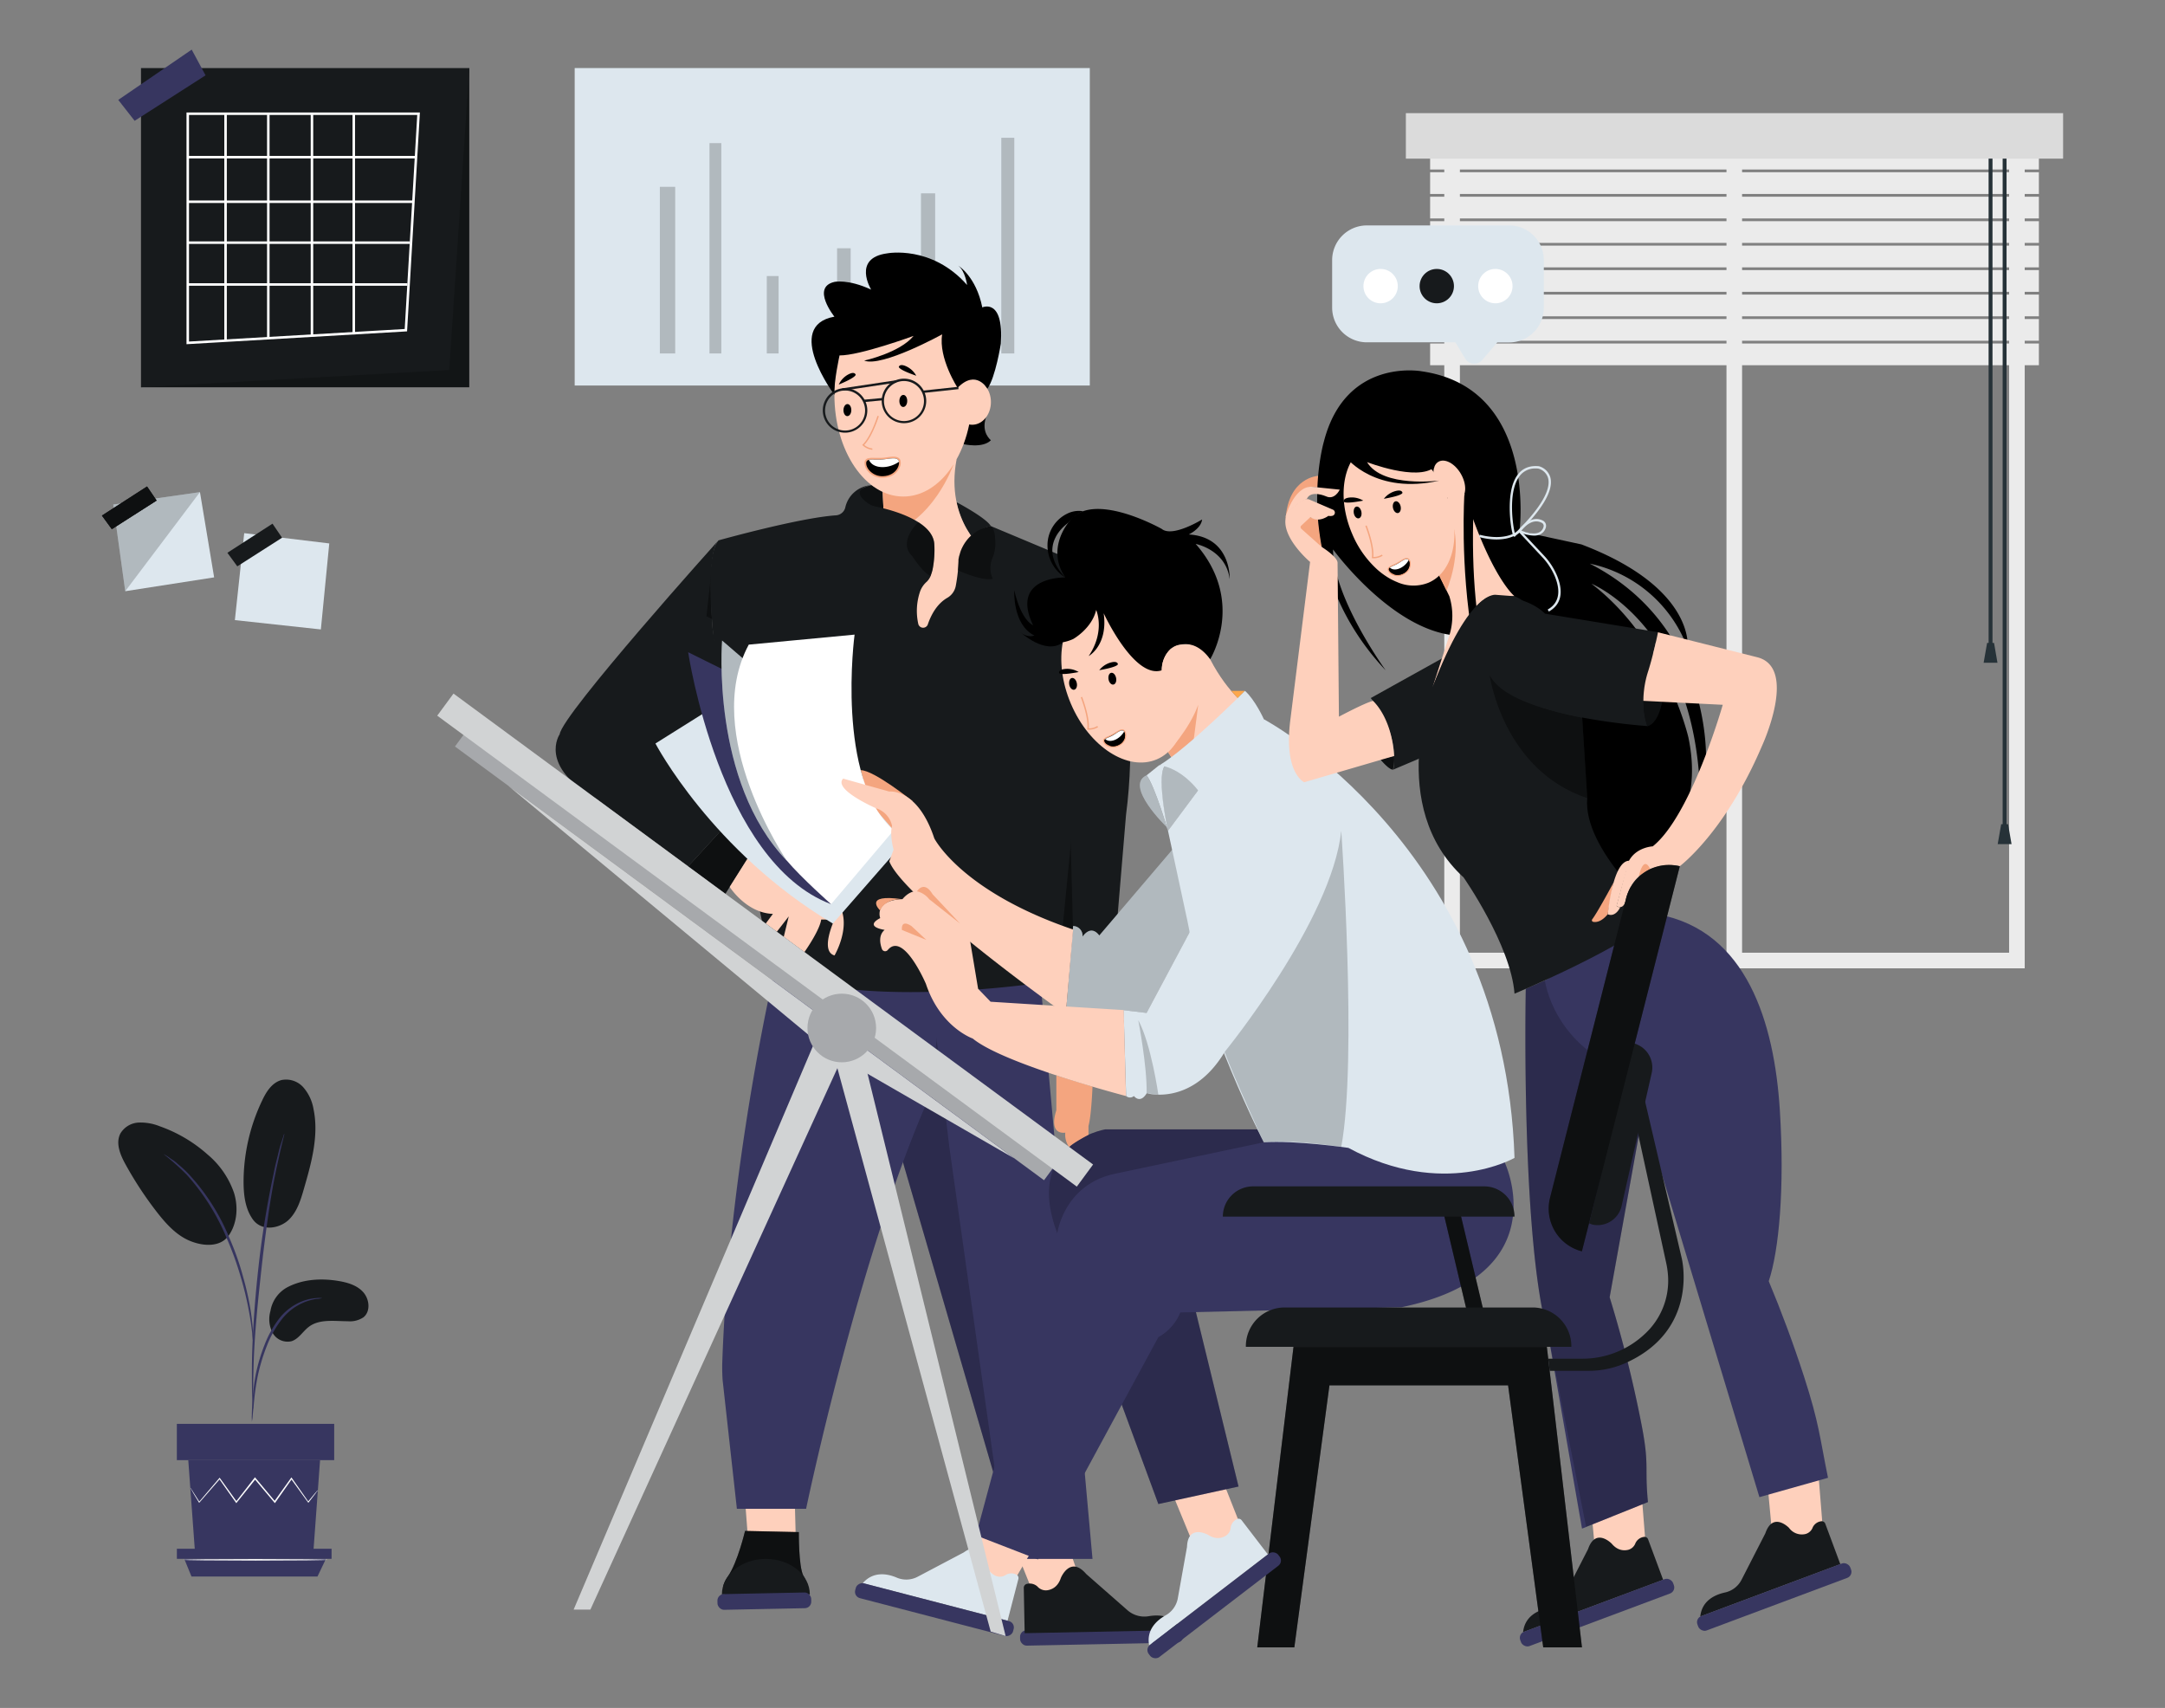 <svg id="a21488c4-3b90-41af-a92f-7d39379539e2" data-name="aa84af91-0702-4b62-89c3-2dfa5ff16184" xmlns="http://www.w3.org/2000/svg" width="865.76" height="682.89" viewBox="0 0 865.76 682.89"><rect x="0" y="0" width="865.76" height="682.89" fill="#808080" stroke="none"/><path d="M287.34,216s-62.52,69.54-63.53,77.57c0,0-8.83,12.77,14.81,25.94l36.57,26.92,20.65-22.53L285,251.47S282.32,220.68,287.34,216Z" fill="#171a1c"/><polygon points="282.52 246.42 284.59 227.44 286.6 248.44 282.52 246.42" opacity="0.4" style="isolation:isolate"/><rect x="407.87" y="651.27" width="65.26" height="6.14" rx="2.6" transform="translate(-13 8.94) rotate(-1.15)" fill="#373660"/><path d="M637.94,620.94l-2.19-23.53,20.33-4.81,1.8,22.54S648.88,625.26,637.94,620.94Z" fill="#fed0bc"/><path d="M609.07,652.59l56-20.94-6-16.14a1.51,1.51,0,0,0-1.73-1A4.37,4.37,0,0,0,654,617a4.27,4.27,0,0,1-2.87,2.66c-1.81.44-4.33.29-6.63-2.46,0,0-6.42-6.64-9.45,2.18l-9.5,18.54A9.72,9.72,0,0,1,619,643C615.05,643.84,609.75,646.14,609.07,652.59Z" fill="#171a1c"/><rect x="606.03" y="641.7" width="65.23" height="6.14" rx="2.6" transform="translate(-185.36 264.49) rotate(-20.5)" fill="#373660"/><path d="M708.79,614.68l-2.19-23.52,20.33-4.82,1.8,22.55S719.73,619,708.79,614.68Z" fill="#fed0bc"/><path d="M679.92,646.33l56-20.94-6-16.13a1.51,1.51,0,0,0-1.73-1,4.35,4.35,0,0,0-3.29,2.41,4.26,4.26,0,0,1-2.87,2.67,6.33,6.33,0,0,1-6.63-2.46s-6.42-6.65-9.45,2.17l-9.5,18.54a9.73,9.73,0,0,1-6.63,5.13C685.9,637.58,680.6,639.89,679.92,646.33Z" fill="#171a1c"/><rect x="676.88" y="635.45" width="65.23" height="6.14" rx="2.6" transform="translate(-178.68 288.91) rotate(-20.5)" fill="#373660"/><path d="M809.66,387.17H577.55V46.46H809.66ZM583.8,380.92H803.42V52.7H583.8Z" fill="#ebebeb"/><rect x="690.4" y="54.34" width="6.24" height="329.71" fill="#ebebeb"/><rect x="571.89" y="59.09" width="243.44" height="8.69" fill="#ebebeb"/><rect x="571.89" y="68.86" width="243.44" height="8.69" fill="#ebebeb"/><rect x="571.89" y="78.65" width="243.44" height="8.69" fill="#ebebeb"/><rect x="571.89" y="88.43" width="243.44" height="8.69" fill="#ebebeb"/><rect x="571.89" y="98.21" width="243.44" height="8.69" fill="#ebebeb"/><rect x="571.89" y="107.99" width="243.44" height="8.69" fill="#ebebeb"/><rect x="571.89" y="117.78" width="243.44" height="8.69" fill="#ebebeb"/><rect x="571.89" y="127.55" width="243.44" height="8.69" fill="#ebebeb"/><rect x="571.89" y="137.34" width="243.44" height="8.69" fill="#ebebeb"/><rect x="795.22" y="57.32" width="1.56" height="200.42" fill="#263238"/><polygon points="798.77 265 793.23 265 794.63 257.04 797.39 257.04 798.77 265" fill="#263238"/><rect x="800.84" y="57.32" width="1.56" height="274.32" fill="#263238"/><polygon points="804.4 337.5 798.86 337.5 800.25 329.54 803.01 329.54 804.4 337.5" fill="#263238"/><rect x="562.19" y="45.24" width="262.82" height="18.19" fill="#dbdbdb"/><path d="M610.14,395.37s-2.06,100.59,9,138.48l13.49,77.34L659,600.58c-1.37-14,.62-14.48-2.5-30.62a491.22,491.22,0,0,0-12.82-51.27q6.71-37.17,13.39-74.34l6-30.86L617.79,392Z" fill="#373660"/><path d="M610.14,395.37s-2.06,100.59,9,138.48l15.12,76.61L659,600.58c-1.37-14,.62-14.48-2.5-30.62a491.22,491.22,0,0,0-12.82-51.27q6.71-37.17,13.39-74.34l6-30.86L617.79,392Z" opacity="0.2" style="isolation:isolate"/><path d="M617.79,392s3.23,26.66,34.65,37.36L703.57,598.6,731,590.87c-3.35-16.37-3.49-21.64-9.63-40.61-4.44-13.68-9.21-26.37-14.07-38,4.07-12.14,6.42-36.93,4.44-68.39-2.21-35-13.26-71.69-48.66-78.27Z" fill="#373660"/><path d="M348.56,194s-12.11,2.25-1.05,8.37l5.77,1.15-.26-6.8Z" fill="#171a1c"/><path d="M348.56,194s-12.11,2.25-1.05,8.37l5.77,1.15-.26-6.8Z" opacity="0.4" style="isolation:isolate"/><path d="M382.5,200.78s12,6.32,13.76,9.62c0,0-3.36.23-7.94,3.84A34.81,34.81,0,0,1,382.5,200.78Z" fill="#171a1c"/><rect x="229.81" y="27.21" width="205.99" height="126.93" fill="#dde7ee"/><g opacity="0.2"><rect x="263.87" y="74.7" width="6.14" height="66.62"/><rect x="283.72" y="57.22" width="4.72" height="84.1"/><rect x="306.63" y="110.37" width="4.72" height="30.95"/><rect x="334.74" y="99.27" width="5.43" height="42.05"/><rect x="368.29" y="77.3" width="5.67" height="64.02"/><rect x="400.41" y="55.09" width="5.2" height="86.23"/></g><path d="M438.91,228.22s18.72,41.24,11.37,97.65l-7.36,88H419.47l3.39-22s-5.73-69.09-4-82C418.88,310,422.74,249.35,438.91,228.22Z" fill="#171a1c"/><path d="M423.51,269s-14.54,54.28-5,99.65l10.57,3L427.43,310Z" opacity="0.4" style="isolation:isolate"/><path d="M398.55,600.5l16.13,40.25s11.62,2.24,18-6.73l-12.61-36.7Z" fill="#fed0bc"/><path d="M472.66,651.74,409.75,653l-.35-18.12a1.59,1.59,0,0,1,1.32-1.61,4.59,4.59,0,0,1,4.16,1.09,4.48,4.48,0,0,0,3.83,1.49c2-.27,4.35-1.4,5.54-5,0,0,3.7-9,10.09-1.54l16.47,14.46a10.26,10.26,0,0,0,8.47,2.45C463.42,645.5,469.49,645.7,472.66,651.74Z" fill="#171a1c"/><path d="M296.53,581.51l3.22,42s10.12,5.46,18.67-1l-1-37.7Z" fill="#fed0bc"/><path d="M297.94,612.11s-3,12.73-6.91,18.28c-3.32,4.78-2.09,7.77,2.67,10.62,5.22.59,12.78.41,23.65-.82,4-3.2,6.6-6,3.88-10.19-1.92-3.86-1.78-17.42-1.78-17.42Z" fill="#171a1c"/><path d="M297.94,612.11s-3,12.73-6.91,18.28c-3.32,4.78-2.09,7.77,2.67,10.62,5.22.59,12.78.41,23.65-.82,4-3.2,6.6-6,3.88-10.19-1.92-3.86-1.78-17.42-1.78-17.42Z" opacity="0.4" style="isolation:isolate"/><path d="M306.26,623.3c-9.71,0-17.58,6.35-17.58,14.19h35.16C323.84,629.65,316,623.3,306.26,623.3Z" fill="#171a1c"/><rect x="286.85" y="637.07" width="37.51" height="6.28" rx="2.6" transform="translate(-12.74 6.24) rotate(-1.15)" fill="#373660"/><polygon points="517.26 538.52 502.76 658.67 517.59 658.67 531.63 553.91 603.07 553.91 617.12 658.67 632.61 658.67 618.57 538.52 517.26 538.52" fill="#171a1c"/><polygon points="517.26 538.52 502.76 658.67 517.59 658.67 531.63 553.91 603.07 553.91 617.12 658.67 632.61 658.67 618.57 538.52 517.26 538.52" opacity="0.4" style="isolation:isolate"/><path d="M477.9,619.19l-9-21.85,18-10.55,8.31,21S489.63,620.13,477.9,619.19Z" fill="#fed0bc"/><path d="M459.54,657.9,507,621.5l-10.48-13.66a1.51,1.51,0,0,0-1.94-.42,4.42,4.42,0,0,0-2.44,3.28,4.26,4.26,0,0,1-2,3.38c-1.61.95-4.06,1.54-7.06-.41,0,0-8.08-4.48-8.41,4.84L471,639a9.79,9.79,0,0,1-4.84,6.84C462.7,647.78,458.31,651.54,459.54,657.9Z" fill="#dde7ee"/><rect x="452.92" y="638.78" width="65.23" height="6.14" rx="2.6" transform="translate(-290.36 428.07) rotate(-37.49)" fill="#373660"/><polygon points="414.68 377.14 436.88 623.3 407.29 623.3 360.63 463.16 370.48 437.32 375.03 395.37 414.68 377.14" fill="#373660"/><polygon points="379.62 458.57 398.76 594 360.63 463.16 370.7 435.28 373.67 407.91 379.62 458.57" opacity="0.2" style="isolation:isolate"/><path d="M309.64,388.66s-18.07,77.24-20.8,155.77a72.9,72.9,0,0,0,.13,7.39l5.7,51.44h27.68s21.4-102.76,49.82-165.94l4.64-41.95Z" fill="#373660"/><path d="M502.76,451.55H442s-37.21,6.23-16,48.81l37.21,101,32.07-7L469.5,488.93l45-19.69Z" fill="#373660"/><path d="M502.76,451.55H442s-37.21,6.23-16,48.81l37.21,101,32.07-7L469.5,488.93l45-19.69Z" opacity="0.2" style="isolation:isolate"/><path d="M386.85,623.65l11.73-20.52,19.4,7.75L406.5,630.37S393.32,633.47,386.85,623.65Z" fill="#fed0bc"/><path d="M345,633l57.91,15,4.33-16.67a1.51,1.51,0,0,0-.86-1.78,4.34,4.34,0,0,0-4.08.09,4.29,4.29,0,0,1-3.88.53c-1.74-.69-3.7-2.26-4-5.83,0,0-1.43-9.12-9-3.65L367,630.41a9.73,9.73,0,0,1-8.36.39C355,629.23,349.3,628.07,345,633Z" fill="#dde7ee"/><rect x="370.6" y="610.97" width="6.14" height="65.23" rx="2.6" transform="translate(-343.29 843.08) rotate(-75.41)" fill="#373660"/><path d="M352.91,193.81l2,51.17,16.3,18.84,19.61-24.46,3.45-18.56s-16.47-12.3-11.75-37.08Z" fill="#fed0bc"/><path d="M381.29,185.71s-8,23.31-27.6,28.36L353,196.7Z" fill="#f4a57f"/><path d="M438.91,228.22,422.86,392s-74.45,12.45-113.68-3.29c0,0-35.88-157-21.84-172.66,0,0,32.14-9,46.9-10A4.13,4.13,0,0,0,338,203a11.38,11.38,0,0,1,10.39-9c-1.35.24-8.67,1.82-1.47,7.1a8.34,8.34,0,0,0,3.27,1.43c3.35.69,11.3,2.6,17,6.23,3.52,2.24,6.19,5.13,6.42,8.79a40.74,40.74,0,0,1-.66,10.1,15,15,0,0,1-.65,2.17v.11l-.06.16v0a7.29,7.29,0,0,1-1.59,2.46,9.55,9.55,0,0,0-2.63,3.7,24,24,0,0,0-.78,13.34,2,2,0,0,0,3.74.2c1.27-3.79,3.63-8.37,7.92-10.81a7,7,0,0,0,3.31-4.77c.31-1.64.64-3.78.88-6.27v-.13h0c.1-1.08.18-2.23.23-3.43v-.67a14.47,14.47,0,0,1,.66-2.59v-.12a16.14,16.14,0,0,1,7.17-8.92h0c.35-.19.71-.37,1.09-.55a16.9,16.9,0,0,1,4-1.19Z" fill="#171a1c"/><polygon points="528.58 218.74 527.08 207.8 524.06 206.8 519.71 206.8 517.87 210.84 525.73 220.18 528.58 218.74" fill="#f4a57f"/><path d="M527.11,190.26s-11.91.51-13,17.23l3.08-6.38s3-6,7.07-6.51l2.89.29Z" fill="#f4a57f"/><path d="M344.19,307.94l2.39,9.21L365,320.38S349.54,307.94,344.19,307.94Z" fill="#f4a57f"/><path d="M426,407.91l3.12-37.67a3.86,3.86,0,0,1,3.79,3.93c0,.1,0,.21,0,.31s3.12-5.13,6.69-.45l29.24-34.33,7.37,32.13L458.5,405l-9.18-1.11.11,4Z" fill="#dde7ee"/><path d="M426,407.91l3.12-37.67a3.86,3.86,0,0,1,3.79,3.93c0,.1,0,.21,0,.31s3.12-5.13,6.69-.45l29.24-34.33,7.37,32.13L458.5,405l-9.18-1.11.11,4Z" opacity="0.2" style="isolation:isolate"/><path d="M601.72,464.79s21.5,44.91-41.33,57.89L472,524.76a19.76,19.76,0,0,1-8.78,9.87l-48.14,88.88-24.8-9.6L422.8,493.09s2.6-19.66,23.37-23.85l59.2-12.51,23.87-9.33Z" fill="#373660"/><path d="M655.37,350.26l4.51-2.82-.53-3.46-2.75.66c-.26.07-3.81,5.29-3.81,5.29Z" fill="#f4a57f"/><path d="M548.13,279.11,578,262.5l-2.41,25.07-5.32,12.57a6.62,6.62,0,0,1-3.49,3.49l-9.6,4.07h0C557.32,306.64,560,293.49,548.13,279.11Z" fill="#171a1c"/><path d="M529.41,176.55s-14.72,49.62,24.74,91.51c0,0-21.07-29-21.07-48.38,0,0,26.42,36.44,53.83,34.43,0,0,33,92.25,61.43,95.16a5.8,5.8,0,0,0,3.09-.57c6.35-3,31.36-17.51,23.75-53.8,0,0-8.69-38.45-38.78-61.52,0,0,38.78,15.72,43.13,77.57a7.08,7.08,0,0,0,2.67-6.68s2.77-53.75-46.47-78.91a53.49,53.49,0,0,1,39.12,33.77s3.43-24-42.47-41.46l-24.74-5.35s7.36-57.17-39.12-63.86C568.52,148.46,538.1,142.78,529.41,176.55Z"/><polygon points="187.65 154.84 187.65 27.21 56.38 154.84 187.65 154.84" fill="#171a1c"/><polygon points="187.65 154.84 187.65 27.21 56.38 154.84 187.65 154.84" opacity="0.2" style="isolation:isolate"/><polygon points="74.93 45.75 74.93 136.81 163.29 131.93 168.58 45.75 74.93 45.75" fill="none" stroke="#fff" stroke-miterlimit="10"/><polygon points="56.38 27.21 56.38 154.84 179.65 147.93 187.65 27.21 56.38 27.21" fill="#171a1c"/><line x1="74.93" y1="62.84" x2="165.99" y2="62.84" fill="none" stroke="#fff" stroke-miterlimit="10"/><line x1="74.93" y1="80.66" x2="164.92" y2="80.66" fill="none" stroke="#fff" stroke-miterlimit="10"/><line x1="74.93" y1="97.02" x2="163.93" y2="97.02" fill="none" stroke="#fff" stroke-miterlimit="10"/><line x1="74.93" y1="113.75" x2="162.92" y2="113.75" fill="none" stroke="#fff" stroke-miterlimit="10"/><line x1="90.2" y1="45.75" x2="90.2" y2="135.97" fill="none" stroke="#fff" stroke-miterlimit="10"/><line x1="107.29" y1="45.75" x2="107.29" y2="135.02" fill="none" stroke="#fff" stroke-miterlimit="10"/><line x1="124.75" y1="45.75" x2="124.75" y2="134.06" fill="none" stroke="#fff" stroke-miterlimit="10"/><line x1="141.47" y1="45.75" x2="141.47" y2="133.14" fill="none" stroke="#fff" stroke-miterlimit="10"/><polygon points="47.29 39.94 53.84 48.3 82.2 30.12 76.66 19.84 47.29 39.94" fill="#373660"/><polygon points="75.08 45.47 75.08 137.09 162.31 132.02 167.38 45.47 75.08 45.47" fill="none" stroke="#fff" stroke-miterlimit="10"/><polygon points="93.92 247.94 97.66 213.17 131.67 217.28 128.31 251.67 93.92 247.94" fill="#dde7ee"/><polygon points="90.93 221.02 108.97 209.38 112.8 215 94.89 226.44 90.93 221.02" fill="#171a1c"/><polygon points="50.08 236.38 45.29 201.72 79.96 196.76 85.63 230.85 50.08 236.38" fill="#dde7ee"/><polygon points="50.08 236.38 79.96 196.76 45.29 201.72 50.08 236.38" opacity="0.2" style="isolation:isolate"/><polygon points="40.76 206.15 58.8 194.51 62.63 200.13 44.72 211.57 40.76 206.15" fill="#171a1c"/><polygon points="40.76 206.15 58.8 194.51 62.63 200.13 44.72 211.57 40.76 206.15" fill="#171a1c"/><polygon points="40.76 206.15 58.8 194.51 62.63 200.13 44.72 211.57 40.76 206.15" opacity="0.4" style="isolation:isolate"/><path d="M603.49,90.13h-56.9A13.89,13.89,0,0,0,532.71,104v19a13.89,13.89,0,0,0,13.88,13.87H582l3.9,6.5a4.26,4.26,0,0,0,5.84,1.44,4.42,4.42,0,0,0,1-.89l6-7h4.76A13.87,13.87,0,0,0,617.36,123h0V104A13.88,13.88,0,0,0,603.49,90.13Z" fill="#dde7ee"/><circle cx="552.09" cy="114.4" r="6.87" fill="#fff"/><circle cx="574.55" cy="114.4" r="6.87" fill="#171a1c"/><circle cx="597.98" cy="114.4" r="6.87" fill="#fff"/><path d="M115.05,514.61c6.15-3.17,13.39-3.58,20.22-2.45,3.67.6,7.52,1.7,10,4.51s3,7.61.11,10a9.65,9.65,0,0,1-6.31,1.6c-5.35,0-11.27-1-15.54,2.21-2.45,1.83-4.06,4.89-7,5.79A6.87,6.87,0,0,1,109,532.9a11.76,11.76,0,0,1-.86-8.69A13.25,13.25,0,0,1,115.05,514.61Z" fill="#171a1c"/><path d="M101,487.41c3.75,5.37,11.06,3.59,14.46.31s4.81-8,6.12-12.57c3-10.36,6-21.22,3.78-31.77a17.71,17.71,0,0,0-4.06-8.63,9.22,9.22,0,0,0-8.74-2.91c-3.69,1-6,4.52-7.64,8a75.73,75.73,0,0,0-7.52,32.49c0,5.24.59,10.73,3.55,15" fill="#171a1c"/><path d="M90.62,495.11c4.08-4.85,4.86-11.91,3-18.05A34.77,34.77,0,0,0,83,461.6a57.47,57.47,0,0,0-19.06-11.26,20.5,20.5,0,0,0-8.58-1.5,9,9,0,0,0-7.21,4.36c-2,3.83-.09,8.48,2,12.27a145.18,145.18,0,0,0,12.53,19.08c3.76,4.84,8.06,9.62,13.79,11.8s11.67,1.94,14.71-2" fill="#171a1c"/><path d="M100.7,568.46a12.58,12.58,0,0,0,.35-2.45c.16-1.78.39-4,.64-6.66a97.86,97.86,0,0,1,1.51-9.78A76.57,76.57,0,0,1,106.76,538a42,42,0,0,1,5.88-10.44,22,22,0,0,1,7.52-6.19,21,21,0,0,1,6.27-2,11,11,0,0,0,2.42-.34,10.21,10.21,0,0,0-2.47,0,18.82,18.82,0,0,0-6.54,1.69,22.06,22.06,0,0,0-8,6.23,41.76,41.76,0,0,0-6,10.63,70.67,70.67,0,0,0-3.52,11.73,82.52,82.52,0,0,0-1.3,9.9c-.22,2.82-.29,5.11-.32,6.7C100.6,566.74,100.77,567.61,100.7,568.46Z" fill="#373660"/><path d="M101.15,563.33a4.35,4.35,0,0,0,.08-1.14V559c0-2.81,0-6.88.15-11.91.24-10,1.11-20.85,2.78-36.08,1.5-14.33,3.71-31,6-41.87.48-2.46,1-4.69,1.42-6.63s.81-3.62,1.15-5,.58-2.32.77-3.14a4.87,4.87,0,0,0,.2-1.13,5.08,5.08,0,0,0-.39,1.07c-.26.81-.56,1.84-1,3.11s-.84,3-1.32,4.95-1.06,4.15-1.51,6.61a372,372,0,0,0-6.25,38.84c-1.67,15.28-2.43,29.19-2.5,39.26,0,5,0,9.12.18,11.94.09,1.31.15,2.38.2,3.24A5.47,5.47,0,0,0,101.15,563.33Z" fill="#373660"/><path d="M101.23,536.49a21.19,21.19,0,0,0,0-3.38c-.2-3.07-.54-6.13-1-9.16a120.06,120.06,0,0,0-3-13.37,109.37,109.37,0,0,0-5.58-15.8,84.19,84.19,0,0,0-16.4-25.57,43.63,43.63,0,0,0-3.87-3.58c-.58-.49-1.11-1-1.65-1.4l-1.51-1a21.25,21.25,0,0,0-2.85-1.83,101,101,0,0,1,9.34,8.33,88.32,88.32,0,0,1,16,25.46,125.78,125.78,0,0,1,5.63,15.65,127.9,127.9,0,0,1,3.17,13.23c.74,3.81,1.1,6.92,1.34,9A20.7,20.7,0,0,0,101.23,536.49Z" fill="#373660"/><polygon points="75.29 583.83 77.98 620.65 125.3 620.65 127.99 583.83 75.29 583.83" fill="#373660"/><rect x="70.72" y="569.3" width="62.92" height="14.51" fill="#373660"/><polygon points="70.73 619.24 70.73 623.27 73.68 623.27 132.59 623.27 132.59 619.24 70.73 619.24" fill="#373660"/><polygon points="76.58 630.35 73.68 623.27 130.34 623.27 126.95 630.35 76.58 630.35" fill="#373660"/><path d="M127.1,595.86s0,.13-.22.34-.49.61-.71.93l-2.75,3.58-.12.15-.12-.16-6.81-9.42h.39l-6.63,9.43-.21.3-.23-.28-7.91-9.4h.45l-.43.56-7.07,8.82-.23.3-.22-.31c-2.41-3.39-4.65-6.56-6.66-9.43H88l-8.21,9.44-.15.17-.1-.17c-1.09-1.82-2-3.26-2.57-4.31l-.67-1.16a1.28,1.28,0,0,1-.19-.41,2.42,2.42,0,0,1,.27.36c.19.29.44.67.72,1.12l2.71,4.24h-.26l8.08-9.48.21-.22.18.25,6.73,9.39H94.3l7-9,.44-.54.22-.29.23.29,7.88,9.41h-.44l6.71-9.37.19-.27.2.27,6.63,9.48h-.24L126,597c.31-.34.57-.64.76-.88Z" fill="#fff"/><path d="M131,623.66c0,.17-12.89.3-28.77.3s-28.78-.13-28.78-.3,12.89-.29,28.78-.29S131,623.51,131,623.66Z" fill="#fff"/><path d="M415.67,250.53C408.62,251,405.59,236,405.59,236s-.75,13.82,8.06,18.1c0,0-2.77,1.26-5.79-1.51,0,0,10.11,9.56,17.15,4.28Z"/><path d="M427.26,209s-13.61,8.87-1.26,21.92A15.14,15.14,0,0,1,418.88,218a14.07,14.07,0,0,1,8.06-12.71,10.37,10.37,0,0,1,6.18-.88A14.89,14.89,0,0,0,427.26,209Z"/><path d="M467.07,300.7l8.06,12.07,24.7-29.48s-8.57-5.55-15.88-19.66c0,0-3.42-7.25-11.29-5.89s-1.05.68-1.05.68l2.48,19.8Z" fill="#fed0bc"/><path d="M467.07,300.7s8.57-9.1,12.09-18.92l-4,31Z" fill="#f4a57f"/><path d="M467.07,332.17s-5.21-22.61-.89-26.26c0,0,6.94,1.75,13,10Z" fill="#dde7ee"/><path d="M467.07,332.17s-5.21-22.61-.89-26.26c0,0,6.94,1.75,13,10Z" opacity="0.2" style="isolation:isolate"/><polygon points="492.34 276.23 497.81 276.23 494.99 279.11 492.34 276.23" fill="#fea74b"/><path d="M474.87,368.37l-7.8-36.21,12.09-16.23,26.21-28.37s96.25,51,100.27,175.4c0,0-28.53,16.49-66.43-4,0,0-21.32-3.12-33.84-2.23,0,0-25-49.16-29.18-80.85C475.86,373.36,475.42,370.85,474.87,368.37Z" fill="#dde7ee"/><path d="M458.5,310l5-4h2.65s-4.17.94.88,26.14C467.07,332.17,461.53,313.77,458.5,310Z" fill="#dde7ee"/><path d="M489.69,420.63s42.91-52.54,46.66-88.46c0,0,6.5,91.68,0,126.4,0,0-20.69-3.18-31-1.84C505.37,456.73,493.59,431.08,489.69,420.63Z" opacity="0.2" style="isolation:isolate"/><path d="M466.63,330.76s-17.29-16.6-8.13-20.77C458.5,310,461.23,312.77,466.63,330.76Z" fill="#dde7ee"/><path d="M466.63,330.76s-17.29-16.6-8.13-20.77C458.5,310,461.23,312.77,466.63,330.76Z" opacity="0.2" style="isolation:isolate"/><polygon points="577.11 484.37 587.8 529.39 594.49 529.39 583.79 484.37 577.11 484.37" fill="#171a1c"/><polygon points="577.11 484.37 587.8 529.39 594.49 529.39 583.79 484.37 577.11 484.37" opacity="0.4" style="isolation:isolate"/><rect x="298.1" y="235.73" width="7.94" height="292.51" transform="translate(-184.63 398.78) rotate(-53.64)" fill="#a7a9ac"/><polygon points="203.21 314.16 331.03 420.17 405.58 463.16 203.21 314.16" fill="#d1d3d4"/><polygon points="229.39 643.57 326.93 413.91 338.67 418.74 236.09 643.57 229.39 643.57" fill="#d1d3d4"/><polygon points="402.14 654.14 341.5 407.2 329.76 408.33 396.17 652.35 402.14 654.14" fill="#d1d3d4"/><path d="M574.21,227.37l5.36,11a26.31,26.31,0,0,1,0,15.71l-6.7,20.73s15-38.45,25.08-36.44a58,58,0,0,0,7.69,0s-9.31-7.25-20-40.91L578.91,199Z" fill="#fed0bc"/><path d="M589.25,203.5c-4,106,45.47,119.15,45.47,119.15C578.22,311,585.6,197.49,585.6,197.49Z"/><path d="M605.7,214.67l-.35-.2c-.88-.56-3-13.27-.31-21.06,1.8-5.15,5.29-7.49,10.34-7a6.48,6.48,0,0,1,4.57,4.42c1.44,5.24-3.27,13.17-14,23.55Zm8.35-27.37a7.69,7.69,0,0,0-6.8,3.65c-4.22,6.49-2.24,19.48-1.46,22.33C618.37,201,620,194.43,619.05,191.11a5.56,5.56,0,0,0-3.83-3.74A9.18,9.18,0,0,0,614.05,187.3Z" fill="#dde7ee"/><path d="M619.37,244.52l-.47-.81c5.65-3.19,4.63-9.09,2.77-13.47a26.34,26.34,0,0,0-4.5-7L607.6,213c-6.17,4.73-15.76,1.82-16.17,1.7l.28-.9c.09,0,9.88,3,15.63-1.8l.34-.28,10.18,10.89a27.19,27.19,0,0,1,4.67,7.3C624.54,234.61,625.62,241,619.37,244.52Z" fill="#dde7ee"/><path d="M613.37,214.16a16,16,0,0,1-5.9-1.41l-.54-.21.32-.48c0-.07,4.55-6.59,9.76-3.89a2.32,2.32,0,0,1,1.18,2.6,4.24,4.24,0,0,1-2.21,2.84A5.6,5.6,0,0,1,613.37,214.16Zm-5-2c3.2,1.22,5.61,1.45,7.17.66a3.3,3.3,0,0,0,1.72-2.23,1.35,1.35,0,0,0-.71-1.54c-3.67-2-7.08,1.71-8.16,3.06Z" fill="#dde7ee"/><path d="M572.87,274.84s-18.69,47.51,12.42,76c0,0,18.92,27.1,20.35,46.46,0,0,46.61-19.45,57.42-31.73,0,0-30.14-25.65-28.34-46.47l-2.61-41.43s-14.63-35.29-26.47-39.27l-7.31-.56S587.8,235.2,572.87,274.84Z" fill="#171a1c"/><path d="M595.71,270s5.2,37.82,39,49.11l-2-32.17S603,282,595.71,270Z" opacity="0.4" style="isolation:isolate"/><path d="M642.9,365.57l2.31-12.66s-6.31,11.8-8.5,14.66a.63.63,0,0,0,.11.88.55.55,0,0,0,.24.12C638.24,368.82,640.36,368.63,642.9,365.57Z" fill="#f4a57f"/><path d="M552,303.6s3.24,4,5,4.13h0a14.69,14.69,0,0,0,.47-2.87,15.51,15.51,0,0,0,0-2.55Z" fill="#171a1c"/><path d="M552,303.6s3.24,4,5,4.13h0a14.69,14.69,0,0,0,.47-2.87,15.51,15.51,0,0,0,0-2.55Z" opacity="0.4" style="isolation:isolate"/><path d="M535.42,286.55s10.7-5.72,13.63-6.29c0,0,7.44,6.3,8.44,22l-35.94,10.5s-8.36-3.61-5.52-25.2l7.86-62.88s-13-10.93-9.2-19.34c0,0,6-7.08,9-5.57l9.32,4a1.3,1.3,0,0,1,.69,1.7,1.28,1.28,0,0,1-.78.73,3.53,3.53,0,0,1-1.71.05s-3.84,3-7.18.5l-3.72,3.46a.78.78,0,0,0,0,1.1l0,.05,8.23,7.33s6.18,3.78,6.34,6.29Z" fill="#fed0bc"/><path d="M514,206.8s3.21-12,10.23-12.2l11.52,1.17s-2,4.33-5.5,2.67c0,0-6.2-2.73-7.7,1.14C522.54,199.58,518.29,200.62,514,206.8Z" fill="#fed0bc"/><path d="M372.92,227.66c-.26,1-.51,1.76-.65,2.17v.11l-.06.16v.05c-2.63-.39-7.41-7.8-7.41-7.8-6-5.69,2.42-13.58,2.42-13.58,3.52,2.24,6.19,5.13,6.42,8.79A40.74,40.74,0,0,1,372.92,227.66Z" opacity="0.4" style="isolation:isolate"/><path d="M397,231.43c-4.14.92-12.61-2.8-14-3.43v-.13h0c.1-1.08.18-2.23.23-3.43v-.67a14.47,14.47,0,0,1,.66-2.59v-.12a16.14,16.14,0,0,1,7.17-8.92h0c.35-.19.71-.37,1.09-.55a16.9,16.9,0,0,1,4-1.19c1.66,1,1.85,4.37,1.88,7.07a14.52,14.52,0,0,1-1.21,5.74A10.35,10.35,0,0,0,397,231.43Z" opacity="0.4" style="isolation:isolate"/><polygon points="290.05 357.38 299.42 342.51 295.84 323.9 275.19 346.43 290.05 357.38" fill="#171a1c"/><polygon points="290.05 357.38 299.42 342.51 295.84 323.9 275.19 346.43 290.05 357.38" opacity="0.4" style="isolation:isolate"/><path d="M291.79,354.62s6.63,10.45,17.29,10.78l-2.88,3.87,4.45,3.27,4.76-6.14-2,8.19,8.26,6.09s4.88-6.82,6.36-11.52a9.76,9.76,0,0,0,.36-1.51h5.33s-6,12.67,0,14.37c0,0,5.76-9.79,2.88-18l-37.2-21.47Z" fill="#fed0bc"/><path d="M436.88,434.47s-.44,11.64-1.61,15.72v3.53s-5.95,3.12-7.75,4.87a8.36,8.36,0,0,1-1.52-5.73s-6.85,1.4-3.58-8.95V430Z" fill="#f4a57f"/><path d="M663.06,252.77h0c-.12.56-2.09,9.62-4,15.83a39.1,39.1,0,0,0-1.81,11.56,35.48,35.48,0,0,0,.39,5.25,27.36,27.36,0,0,0,1.19,4.9s-60.21-3.92-63.91-22.84c0,0-10-24.42,3.09-29.1,0,0,12.28-.34,19.85,7Z" fill="#171a1c"/><path d="M658.77,290.34s4.07-.43,5.88-9.78l-7.46-.37S657.19,286.75,658.77,290.34Z" fill="#171a1c"/><path d="M658.77,290.34s4.07-.43,5.88-9.78l-7.46-.37S657.19,286.75,658.77,290.34Z" opacity="0.4" style="isolation:isolate"/><path d="M704.6,298.24c-14.71,34.55-32.83,48.05-32.83,48.05-5.64-1.21-11.89,1.15-11.89,1.15-2.82-5.86-4.58,3.14-4.58,3.14-3.27,2.44-5,8.48-5,8.48-.84,5.43-3.88,3.16-3.88,3.16l3.68-13.82c1.22-9.59,10.81-10,10.81-10,15.38-12.26,28-56.6,28-56.6l-31.74-1.58A39,39,0,0,1,659,268.63c2-6.21,3.93-15.27,4-15.83h0l39.76,10C719.09,267,704.6,298.24,704.6,298.24Z" fill="#fed0bc"/><path d="M647.94,362.68s-1.79,4.18-5,2.89c0,0,1.91-21.34,8.53-21.42l-5,18.07A1.7,1.7,0,0,0,647.94,362.68Z" fill="#fed0bc"/><path d="M619.12,543.25h13.44a36.3,36.3,0,0,0,25.3-10,28.92,28.92,0,0,0,9.2-22.57,34.77,34.77,0,0,0-.79-5.83l-11.6-53.29,2.68-13.32,15.16,64.86S679.67,531.76,650,545a36.39,36.39,0,0,1-14.83,3.1H619.69Z" fill="#171a1c"/><path d="M636.72,489.61l-1.25-.48L653,417.08h0A10,10,0,0,1,660.5,429l-12,53a9.85,9.85,0,0,1-11.65,7.64Z" fill="#171a1c"/><path d="M671.74,346.32h0l-39.16,154h0A17.63,17.63,0,0,1,619.82,479l30.46-119.86a17.65,17.65,0,0,1,21.45-12.77Z" fill="#171a1c"/><path d="M671.74,346.32h0l-39.16,154h0A17.63,17.63,0,0,1,619.82,479l30.46-119.86a17.65,17.65,0,0,1,21.45-12.77Z" opacity="0.4" style="isolation:isolate"/><path d="M513.7,522.77h99.17a15.5,15.5,0,0,1,15.5,15.5h0v.24H498.2v-.24a15.5,15.5,0,0,1,15.5-15.5Z" fill="#171a1c"/><path d="M501.09,474.35h92.45a12.1,12.1,0,0,1,12.1,12.1H489A12.1,12.1,0,0,1,501.09,474.35Z" fill="#171a1c"/><path d="M485,325.87l20.41-38.3s-3.53-7.81-7.56-11.34c0,0-22.63,22.75-34.27,29.8C463.54,306,476.14,306.47,485,325.87Z" fill="#dde7ee"/><ellipse cx="449.31" cy="272.42" rx="22.9" ry="33.9" transform="translate(-70.8 197.76) rotate(-23.06)" fill="#fed0bc"/><path d="M426,230.88s-21.92-.5-13.1,18.64c0,0,4.22,11.34,16.22,6,0,0,7.46-4.14,9.23-11.64,0,0,3.78,8.37-3,18.44,0,0,7.81-4.28,6-17.13,0,0,12.18,26.49,23.22,22.82a11.59,11.59,0,0,1,3.81-8.76s8-6,15.55,4.33c0,0,14.36-23.18-5.79-46.1,0,0,12.09,2.26,13.6,14.1,0,0,.76-16.88-16.37-17.88,0,0,4.9-2.27,5.34-6,0,0-11.81,7.31-16.14,3.78,0,0-28.51-16.13-37.33-2.52C427.26,209,418.22,219.36,426,230.88Z"/><path d="M476.19,371.83,458.5,405l-9.18-1.11,1,34.33a2.35,2.35,0,0,0,3.12,0s2.45,3.34,5.12-1.12c0,0,18,5.38,31.17-16.48C489.69,420.63,480.92,400.39,476.19,371.83Z" fill="#dde7ee"/><path d="M455.18,407.91s3.57,18.28,3.34,29.2l4.69.58S460.31,417.27,455.18,407.91Z" opacity="0.2" style="isolation:isolate"/><path d="M385.32,177.59s7.59,1.81,10.94-1.58c0,0-4-2.95-2-9.1h-7.63Z"/><ellipse cx="361.22" cy="157.87" rx="27.55" ry="40.66" fill="#fed0bc"/><ellipse cx="388.78" cy="160.76" rx="7.48" ry="9.07" fill="#fed0bc"/><path d="M333.67,157.87s-20.56-27.55,0-31.26c0,0-9.44-11.73,0-13.89,0,0,5.42-1.24,14.69,3.08,0,0-7.72-12.65,6.48-14.51,0,0,17.79-3.39,31.89,12.66,0,0-.71-5.55-3.49-7.72,0,0,7.1,4.33,9.57,16.68,0,0,8.65-4,7.41,14.51,0,0-2.12,13.53-5.38,18,0,0-4.49-8-11.9-.36,0,0-7.72-11.81-6.18-21.38,0,0-24.08,13.28-31.18,10.5,0,0,14.2-3.09,19.76-9.88,0,0-21.56,7.9-29.61,7.81C335.73,142.14,333.42,152.4,333.67,157.87Z"/><path d="M337.94,173a8.9,8.9,0,1,1,8.89-8.91h0A8.91,8.91,0,0,1,337.94,173Zm0-16.86a8,8,0,1,0,8,8,8,8,0,0,0-8-8h0Z" fill="#171a1c"/><path d="M361.49,169.2a8.9,8.9,0,1,1,8.9-8.9h0A8.9,8.9,0,0,1,361.49,169.2Zm0-16.85a8,8,0,1,0,8,8,8,8,0,0,0-8-8Z" fill="#171a1c"/><rect x="369.06" y="155.42" width="14.24" height="0.94" transform="translate(-14.58 41.33) rotate(-6.17)" fill="#171a1c"/><rect x="345.47" y="159.46" width="7.62" height="0.94" transform="translate(-13.21 32.76) rotate(-5.27)" fill="#171a1c"/><rect x="336.69" y="153.66" width="21.81" height="0.94" transform="translate(-19.02 53.26) rotate(-8.53)" fill="#171a1c"/><rect x="300.49" y="217.08" width="10.97" height="317.6" transform="translate(-178.12 399.44) rotate(-53.64)" fill="#d1d3d4"/><circle cx="336.62" cy="411.02" r="13.72" fill="#a7a9ac"/><path d="M348.35,322.23s5.59,9.9,9,10.71l1.41-7.5Z" fill="#f4a57f"/><path d="M262.1,297.27s22.61,43.22,70.95,72l28.44-32.53-57.1-66Z" fill="#dde7ee"/><path d="M275.19,260.78s12.44,83.86,57.15,100.74L298.6,272.39Z" fill="#373660"/><path d="M288.76,256.11s-4.62,56.31,25.85,88c0,0-25.85-62.89-16.85-80.25Z" fill="#dde7ee"/><path d="M288.76,256.11s-4.62,56.31,25.85,88c0,0-25.85-62.89-16.85-80.25Z" opacity="0.2" style="isolation:isolate"/><path d="M332.34,361.52S320.46,351,314.61,344.07c0,0-34.51-50.39-15.19-86.33l42.32-4S334,311.18,357.35,332Z" fill="#fff"/><path d="M426.19,405.63s-64.71-46.09-70.57-61.24l1.71-4.69s-1.62-5.68-.61-9.52a9.4,9.4,0,0,0-6.38-7s-17.36-7.53-13.18-11.87l18.46,5.18s11.29-1.51,18,18.72c0,0,10.74,21.23,55.52,36.45Z" fill="#fed0bc"/><path d="M450.28,438.23s-48.82-12.71-61.3-23c0,0-12.93-4.46-18.72-21.85,0,0-9-21.15-15.28-13.51a1.36,1.36,0,0,1-1.92.13,1.42,1.42,0,0,1-.39-.58c-.81-2.24-1.38-5.55,1.09-7.63,0,0-8.47-1.14-1.78-4.71,0,0-2.68-7.13,8.92-7.58,0,0,5.34-7.13,10.69,0l15.61,12.29,3.93,23.54,5,5.19,53.21,3.34Z" fill="#fed0bc"/><path d="M360.67,371.83s-.67-4.48,3.79-1.59l6,5.58Z" fill="#f4a57f"/><path d="M366.7,356.38s2.76-4.64,6.23,1.16l11,11.73-12.35-9.73A8.71,8.71,0,0,0,366.7,356.38Z" fill="#f4a57f"/><path d="M351.92,364s-7.16-6.8,9-4.44C360.9,359.54,354.26,358.94,351.92,364Z" fill="#f4a57f"/><path d="M349.88,183.09h2.37a19.66,19.66,0,0,0,2.47-.26c2.26-.3,4.38-.58,5.26,1a3.89,3.89,0,0,1-.21,3.08,6.67,6.67,0,0,1-4.5,3.81,10.26,10.26,0,0,1-2.2.33,7.58,7.58,0,0,1-5.83-2.43,5,5,0,0,1-1.52-3.77,1.84,1.84,0,0,1,1.46-1.63A10.18,10.18,0,0,1,349.88,183.09Z" fill="#f4a57f"/><path d="M352.3,183.75c3.19-.17,6.18-1.22,7.08.43.65,1.18-.59,6-6.32,6.23-4,.12-6.92-3.17-6.66-5.46C346.59,183.23,349.1,183.93,352.3,183.75Z"/><path d="M359.38,184.18a1.16,1.16,0,0,1,.12.45c-4.38,3.06-10.51,2.86-12-.77,1.06-.22,2.79,0,4.79-.11C355.49,183.58,358.48,182.53,359.38,184.18Z" fill="#fff"/><path d="M345,178.11h0l-.21-.19.21-.21c3.3-3.17,5.88-11.39,5.91-11.47l.52.17c-.1.33-2.54,8.09-5.83,11.48a6,6,0,0,0,3.24,1.41v.55A6.82,6.82,0,0,1,345,178.11Z" fill="#f4a57f"/><path d="M435.1,291.74h-.3v-.29c.58-4.55-2.57-12.56-2.6-12.64l.51-.2c.13.32,3.1,7.89,2.67,12.6a6.14,6.14,0,0,0,3.41-.94l.33.45A6.78,6.78,0,0,1,435.1,291.74Z" fill="#f4a57f"/><path d="M335.58,153.42a8.75,8.75,0,0,1,3.71-3.74c1.14-.59,2.32-.89,2.84,0,0,0,1,.86-6.71,4.08Z"/><path d="M366.23,149.94a8.8,8.8,0,0,0-3.93-3.51c-1.17-.52-2.37-.75-2.83.13,0,0-1,.92,6.93,3.67Z"/><path d="M431.06,268.54a8.75,8.75,0,0,0-5.16-1.07c-1.28.14-2.43.53-2.39,1.53,0,0-.36,1.28,7.85-.3Z"/><path d="M362.79,160.32c0,1.34-.72,2.4-1.6,2.4s-1.56-1.1-1.54-2.44.72-2.38,1.6-2.38S362.81,159,362.79,160.32Z"/><path d="M430.59,273.07c.3,1.31-.17,2.5-1,2.7s-1.77-.72-2-2,.16-2.49,1-2.68S430.31,271.78,430.59,273.07Z"/><path d="M439.8,267.7a8.87,8.87,0,0,1,4.44-2.83c1.25-.32,2.46-.36,2.78.58,0,0,.79,1.07-7.44,2.51Z"/><path d="M446.3,271c.3,1.31-.17,2.5-1,2.7s-1.76-.72-2-2,.17-2.49,1-2.68S446,269.66,446.3,271Z"/><path d="M340.43,164c0,1.32-.72,2.38-1.6,2.38s-1.56-1.1-1.54-2.42.72-2.4,1.6-2.4S340.45,162.67,340.43,164Z"/><path d="M443.21,294.33c.45-.2.94-.42,1.44-.69s1-.57,1.44-.86c1.3-.82,2.51-1.6,3.51-.86a2.6,2.6,0,0,1,.75,1.94,4.49,4.49,0,0,1-1.66,3.61,7,7,0,0,1-1.25.83,5.15,5.15,0,0,1-4.26.18,3.44,3.44,0,0,1-2-1.87,1.25,1.25,0,0,1,.43-1.42A7.25,7.25,0,0,1,443.21,294.33Z" fill="#f4a57f"/><path d="M444.87,294c1.9-1,3.44-2.51,4.46-1.76.73.54,1.35,3.85-2.09,5.61-2.42,1.22-5.14,0-5.63-1.43C441.23,295.35,443,295.06,444.87,294Z"/><path d="M449.79,293.12a4.25,4.25,0,0,1-2.55,4.77,4.7,4.7,0,0,1-3.49.31A6.41,6.41,0,0,1,449.79,293.12Z"/><path d="M449.33,292.28a1.16,1.16,0,0,1,.2.24c-1.81,3.12-5.61,4.75-7.55,3,.58-.44,1.71-.79,2.89-1.43C446.77,293,448.31,291.53,449.33,292.28Z" fill="#fff"/><ellipse cx="472.66" cy="268.06" rx="8.07" ry="10.32" fill="#fed0bc"/><path d="M575,229.12l3.45,7s5.54-12.51,3.06-24.49Z" fill="#f4a57f"/><path d="M571.21,233a16.16,16.16,0,0,1-12.67-.33c-.22-.09-.45-.18-.68-.29a23.72,23.72,0,0,1-3.63-2,27.7,27.7,0,0,1-2.7-2l-.56-.47a40.16,40.16,0,0,1-10.29-14.55c-6.5-15.27-3.38-31.23,7-35.64s24,4.4,30.53,19.67S581.57,228.59,571.21,233Z" fill="#fed0bc"/><ellipse cx="579.57" cy="192.15" rx="5.35" ry="8.69" transform="translate(-18.43 315.53) rotate(-30)" fill="#fed0bc"/><path d="M538.59,183.22s11.63,14.74,37,8.93c0,0-22.69,3-28.92-7.38,0,0,20,7.77,26.9,2.07l-4-14L543.78,171Z"/><path d="M548.89,223.21h-.29v-.29c.57-4.55-2.58-12.56-2.61-12.64l.51-.2c.13.32,3.11,7.89,2.68,12.6a6,6,0,0,0,3.4-.94l.34.45A6.8,6.8,0,0,1,548.89,223.21Z" fill="#f4a57f"/><path d="M544.86,200a8.79,8.79,0,0,0-5.17-1.07c-1.27.14-2.42.54-2.38,1.53,0,0-.36,1.28,7.84-.3Z"/><path d="M544.38,204.54c.3,1.31-.16,2.5-1,2.7s-1.77-.72-2-2,.17-2.49,1-2.68S544.11,203.25,544.38,204.54Z"/><path d="M553.59,199.18a8.81,8.81,0,0,1,4.45-2.84c1.24-.32,2.46-.36,2.77.59,0,0,.8,1.06-7.43,2.5Z"/><path d="M557,225.8a13.61,13.61,0,0,0,1.45-.69c.45-.27,1-.57,1.44-.86,1.29-.82,2.51-1.6,3.5-.86a2.56,2.56,0,0,1,.75,1.94,4.46,4.46,0,0,1-1.66,3.61,5.78,5.78,0,0,1-1.25.83A5.09,5.09,0,0,1,557,230a3.41,3.41,0,0,1-2-1.87,1.22,1.22,0,0,1,.43-1.41A6.53,6.53,0,0,1,557,225.8Z" fill="#f4a57f"/><path d="M558.67,225.51c1.9-1,3.43-2.51,4.45-1.75.73.53,1.36,3.84-2.09,5.6-2.41,1.23-5.13,0-5.63-1.43C555,226.82,556.77,226.53,558.67,225.51Z"/><path d="M563.58,224.59a4.25,4.25,0,0,1-2.55,4.77,4.7,4.7,0,0,1-3.49.31A6.42,6.42,0,0,1,563.58,224.59Z"/><path d="M563.12,223.76a.74.74,0,0,1,.2.23c-1.8,3.12-5.61,4.75-7.54,2.95.58-.44,1.7-.79,2.89-1.43C560.57,224.5,562.1,223,563.12,223.76Z" fill="#fff"/><path d="M560.09,202.42c.3,1.31-.16,2.5-1,2.7s-1.77-.72-2.05-2,.17-2.49,1-2.68S559.81,201.13,560.09,202.42Z"/></svg>